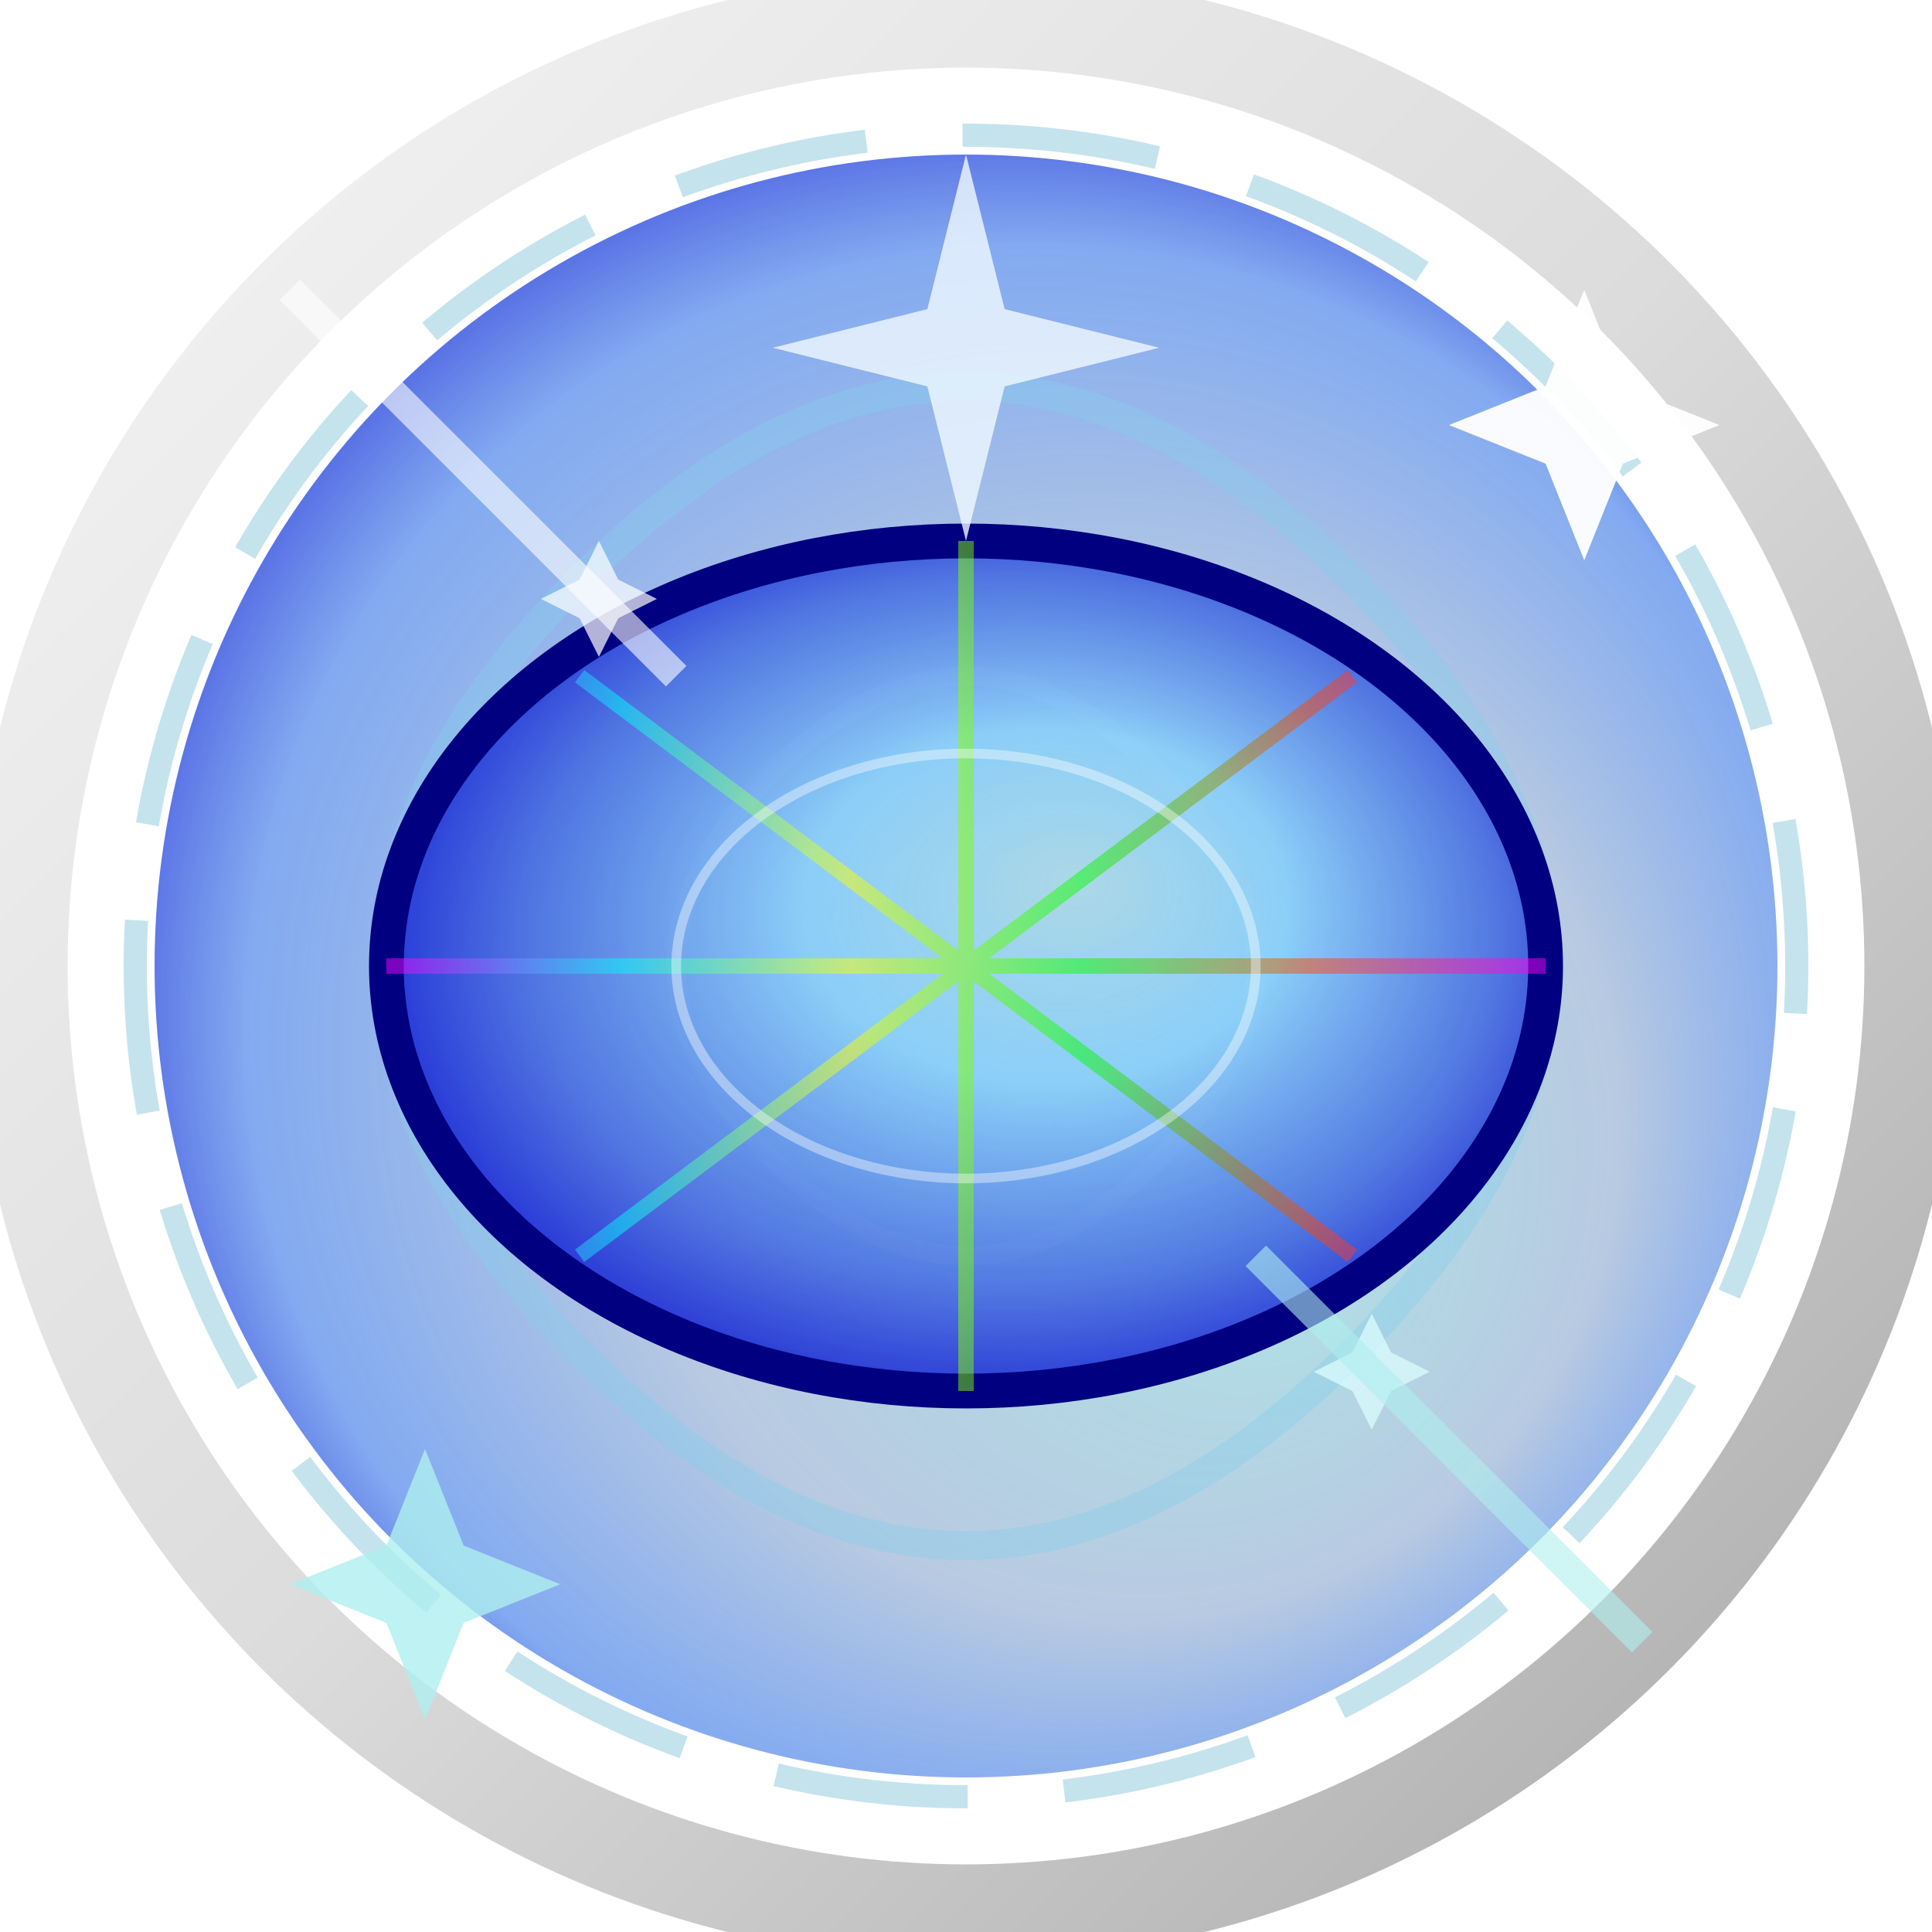 <!-- badge-gem-sapphire-max-flash.svg -->
<svg width="64" height="64" viewBox="0 0 100 100" xmlns="http://www.w3.org/2000/svg">
  <defs>
    <!-- サファイア風グラデーション (ブリリアント) -->
    <radialGradient id="sapphireGradOval" cx="50%" cy="50%" r="70%" fx="60%" fy="40%">
      <stop offset="0%" style="stop-color:#ADD8E6; stop-opacity:1" />   <!-- Light Blue Highlight -->
      <stop offset="30%" style="stop-color:#87CEFA; stop-opacity:0.9" /> <!-- Light Sky Blue -->
      <stop offset="60%" style="stop-color:#4169E1; stop-opacity:0.85" /> <!-- Royal Blue -->
      <stop offset="85%" style="stop-color:#0000CD; stop-opacity:0.9" /> <!-- Medium Blue -->
      <stop offset="100%" style="stop-color:#000080; stop-opacity:1" />   <!-- Navy (Deep Edge) -->
    </radialGradient>

    <!-- 背景: スターバーストグラデーション (青系) -->
    <radialGradient id="deepSwirlGrad" cx="50%" cy="50%" r="60%" fx="70%" fy="70%">
      <stop offset="0%" style="stop-color:#B0E0E6; stop-opacity:1" />   <!-- PowderBlue center -->
      <stop offset="50%" style="stop-color:#B0C4DE; stop-opacity:0.9" /> <!-- Light Steel Blue -->
      <stop offset="80%" style="stop-color:#6495ED; stop-opacity:0.8" /> <!-- Cornflower Blue -->
      <stop offset="100%" style="stop-color:#0000CD; stop-opacity:0.9" /> <!-- Medium Blue edge -->
    </radialGradient>

    <!-- 豪華なプラチナ/銀枠グラデーション (ダイヤモンドと同じ) -->
    <linearGradient id="platinumFrameGradSapphire" x1="0%" y1="0%" x2="100%" y2="100%">
      <stop offset="0%" style="stop-color:#F5F5F5; stop-opacity:1" /> <!-- WhiteSmoke -->
      <stop offset="50%" style="stop-color:#DCDCDC; stop-opacity:1" /> <!-- Gainsboro -->
      <stop offset="100%" style="stop-color:#A9A9A9; stop-opacity:1" /> <!-- DarkGray -->
    </linearGradient>

    <!-- 虹色グラデーション (プリズム効果用 - ダイヤモンドと同じ) -->
    <linearGradient id="prismGradSapphire" x1="0%" y1="0%" x2="100%" y2="0%">
      <stop offset="0%" style="stop-color:#FF00FF; stop-opacity:0.7" />   <!-- Magenta -->
      <stop offset="20%" style="stop-color:#00FFFF; stop-opacity:0.7" />  <!-- Cyan -->
      <stop offset="40%" style="stop-color:#FFFF00; stop-opacity:0.7" />  <!-- Yellow -->
      <stop offset="60%" style="stop-color:#00FF00; stop-opacity:0.7" />  <!-- Lime -->
      <stop offset="80%" style="stop-color:#FF4500; stop-opacity:0.7" />  <!-- OrangeRed -->
      <stop offset="100%" style="stop-color:#FF00FF; stop-opacity:0.7" /> <!-- Magenta -->
    </linearGradient>

    <!-- 輝きフィルター (ダイヤモンドと同じ) -->
    <filter id="sapphireGlowFilter" x="-30%" y="-30%" width="160%" height="160%">
      <feGaussianBlur stdDeviation="2.5" result="coloredBlur"/>
      <feMerge>
        <feMergeNode in="coloredBlur"/>
        <feMergeNode in="SourceGraphic"/>
      </feMerge>
    </filter>
  </defs>

  <!-- 外枠 (豪華なプラチナ枠) -->
  <circle cx="50" cy="50" r="49" fill="none" stroke="url(#platinumFrameGradSapphire)" stroke-width="5"/>
  <!-- 内側の装飾線 -->
  <circle cx="50" cy="50" r="45" fill="none" stroke="#FFFFFF" stroke-width="1.5" opacity="0.8"/>
  <!-- 波線に変更 -->
  <path d="M 50,7 A 43 43 0 0 1 93,50 A 43 43 0 0 1 50,93 A 43 43 0 0 1 7,50 A 43 43 0 0 1 50,7 Z"
        fill="none" stroke="#ADD8E6" stroke-width="1.2" opacity="0.7"
        stroke-dasharray="10 5"/> <!-- LightBlue, dashed line for wave effect -->

  <!-- ベースメダル (スターバースト背景 - 青系) -->
  <circle cx="50" cy="50" r="42" fill="url(#deepSwirlGrad)" />

  <!-- 背景の渦巻きエフェクト -->
  <path d="M 30 30 Q 50 10 70 30 T 70 70 Q 50 90 30 70 T 30 30 Z"
        fill="none" stroke="#87CEEB" stroke-width="1.5" opacity="0.4"/> <!-- SkyBlue -->
  <path d="M 40 40 Q 50 30 60 40 T 60 60 Q 50 70 40 60 T 40 40 Z"
        fill="none" stroke="white" stroke-width="1" opacity="0.3"/>

  <!-- 中央のサファイア (オーバルカット風 - 楕円) -->
  <ellipse cx="50" cy="50" rx="30" ry="22"
           fill="url(#sapphireGradOval)" stroke="#000080" stroke-width="1.8" filter="url(#sapphireGlowFilter)"/> <!-- Navy stroke -->

  <!-- ファセットの線 (オーバル風 - 放射状 + 楕円) -->
  <path d="M50,28 L50,72 M20,50 L80,50 M30,35 L70,65 M30,65 L70,35"
        stroke="url(#prismGradSapphire)" stroke-width="0.8" opacity="0.7"/>
  <ellipse cx="50" cy="50" rx="15" ry="11" fill="none" stroke="white" stroke-width="0.5" opacity="0.4"/>

  <!-- 多数の輝き (スパークル - 4点星 & 8点星 - 白と水色系) -->
  <polygon points="80,20 82,15 84,20 89,22 84,24 82,29 80,24 75,22" fill="white" opacity="0.95"/>
  <polygon points="20,80 22,75 24,80 29,82 24,84 22,89 20,84 15,82" fill="#AFEEEE" opacity="0.8"/> <!-- PaleTurquoise -->
  <polygon points="30,30 31,28 32,30 34,31 32,32 31,34 30,32 28,31" fill="white" opacity="0.7"/>
  <polygon points="70,70 71,68 72,70 74,71 72,72 71,74 70,72 68,71" fill="#E0FFFF" opacity="0.7"/> <!-- LightCyan -->
  <!-- 8点星 -->
  <path d="M50 8 L 52 16 L 60 18 L 52 20 L 50 28 L 48 20 L 40 18 L 48 16 Z" fill="#F0F8FF" opacity="0.8"/> <!-- AliceBlue -->
  <!-- レンズフレア風 -->
  <line x1="15" y1="15" x2="35" y2="35" stroke="white" stroke-width="1.5" opacity="0.6"/>
  <line x1="65" y1="65" x2="85" y2="85" stroke="#AFEEEE" stroke-width="1.5" opacity="0.6"/> <!-- PaleTurquoise -->

  <title>宝石バッジ - サファイア (深淵)</title>
</svg>